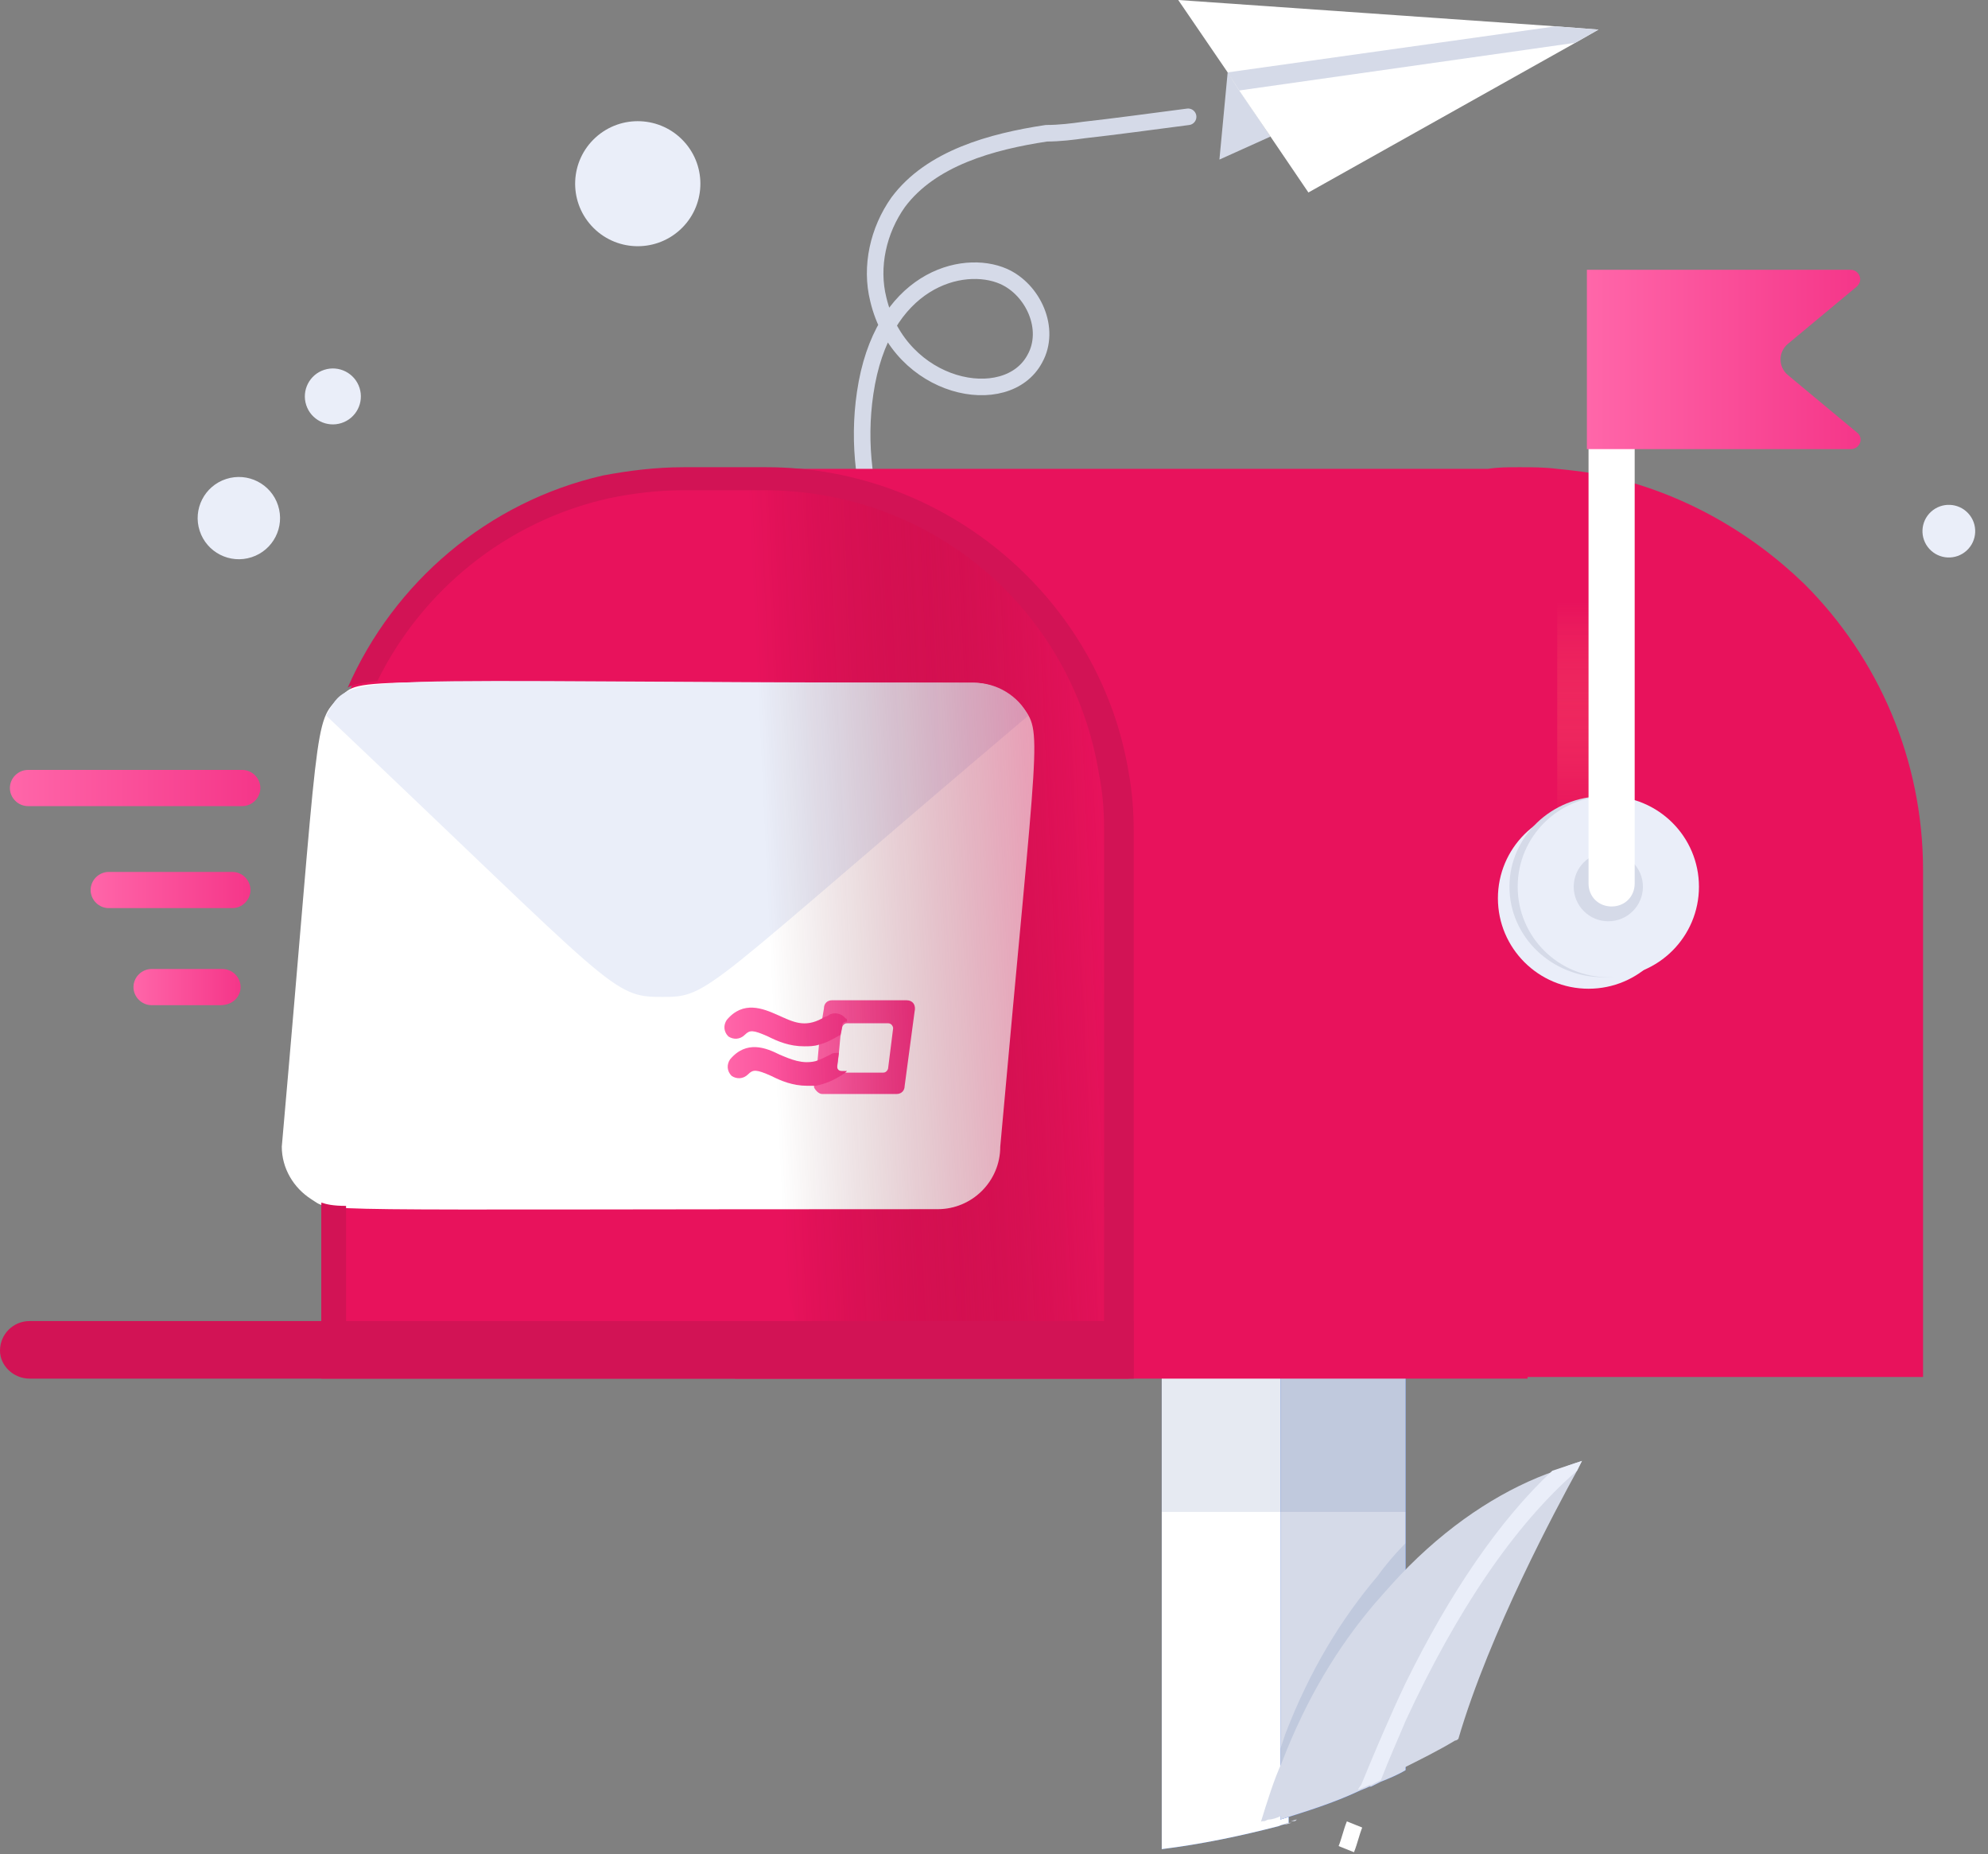 <svg width="444" height="414" viewBox="0 0 444 414" fill="none" xmlns="http://www.w3.org/2000/svg">
<rect x="0" y="0" width="444" height="414" fill="#808080" stroke="none"/>
<path d="M216.773 148.409C199.107 134.082 189.906 110.205 193.219 87.796C196.899 62.449 214.933 57.674 224.133 61.715C230.758 64.653 234.806 73.47 231.126 80.082C224.869 91.837 200.947 87.062 196.163 66.858C194.323 59.511 196.163 51.429 200.579 45.184C207.94 35.266 221.557 31.592 233.702 29.755C236.647 29.755 239.591 29.388 242.167 29.021C248.792 28.286 256.888 27.184 265.353 26.082" stroke="#D5DAE8" stroke-width="3.696" stroke-miterlimit="10" stroke-linecap="round" stroke-linejoin="round"/>
<path d="M283.755 30.49L272.346 35.633L274.186 16.163" fill="#D5DAE8"/>
<path d="M356.993 6.612L351.841 9.551L292.219 42.98L276.762 20.204L274.186 16.163L263.145 0L347.424 5.878L356.993 6.612Z" fill="white"/>
<path d="M356.993 6.612L351.841 9.551L276.762 20.204L274.186 16.163L347.424 5.877L356.993 6.612Z" fill="#D5DAE8"/>
<path d="M56.191 124.423C61.023 122.855 63.668 117.674 62.097 112.851C60.526 108.027 55.336 105.388 50.503 106.956C45.67 108.524 43.026 113.705 44.597 118.528C46.168 123.352 51.358 125.991 56.191 124.423Z" fill="#EAEEF9"/>
<path d="M76.275 94.459C79.561 93.393 81.359 89.87 80.291 86.59C79.223 83.31 75.693 81.515 72.407 82.581C69.121 83.647 67.323 87.17 68.391 90.45C69.459 93.73 72.989 95.525 76.275 94.459Z" fill="#EAEEF9"/>
<path d="M151.873 51.323C157.574 46.123 157.973 37.293 152.762 31.602C147.552 25.911 138.705 25.513 133.004 30.714C127.302 35.915 126.904 44.744 132.114 50.436C137.325 56.127 146.171 56.524 151.873 51.323Z" fill="#EAEEF9"/>
<path d="M439.226 122.946C441.626 120.756 441.794 117.038 439.6 114.642C437.406 112.246 433.682 112.078 431.281 114.268C428.88 116.458 428.713 120.176 430.906 122.572C433.1 124.968 436.825 125.136 439.226 122.946Z" fill="#EAEEF9"/>
<path d="M287.803 306.001V407.022C287.067 407.389 286.331 407.389 285.595 407.757C277.13 409.961 268.297 411.798 259.464 412.9V306.001H287.803Z" fill="#4988FD"/>
<path d="M287.803 306.001V407.022C287.067 407.389 286.331 407.389 285.595 407.757C277.13 409.961 268.297 411.798 259.464 412.9V306.001H287.803Z" fill="white"/>
<path d="M313.932 306.001V395.267C312.092 396.369 310.252 397.104 308.412 397.838C307.676 398.206 306.94 398.573 306.204 398.94H305.836C305.1 399.308 303.996 399.675 303.26 400.042C297.739 402.614 291.85 404.451 285.962 406.287V306.001H313.932Z" fill="#2767F4"/>
<path d="M313.932 306.001V395.267C312.092 396.369 310.252 397.104 308.412 397.838C307.676 398.206 306.94 398.573 306.204 398.94H305.836C305.1 399.308 303.996 399.675 303.26 400.042C297.739 402.614 291.85 404.451 285.962 406.287V306.001H313.932Z" fill="#D5DAE8"/>
<path opacity="0.1" d="M313.932 344.573V389.022C312.46 389.757 310.988 390.492 309.516 391.226C308.78 391.594 308.044 391.961 307.308 392.329H306.94C306.204 392.696 305.1 393.063 304.364 393.431C298.843 396.002 292.955 397.839 287.066 399.676C286.698 399.676 286.33 400.043 285.962 400.043V390.492C286.33 389.39 286.698 388.288 287.066 387.186C292.587 372.859 299.579 361.471 307.676 351.92C309.516 349.349 311.724 346.777 313.932 344.573Z" fill="#062C78"/>
<path opacity="0.1" d="M313.933 306.001H259.464V337.593H313.933V306.001Z" fill="#062C78"/>
<path d="M429.495 194.328V307.471H341.166V307.838H164.142V104.694H332.334C334.542 104.327 336.75 104.327 339.326 104.327C342.271 104.327 344.847 104.327 347.791 104.694C351.471 105.062 354.784 105.429 358.096 106.164C375.394 109.837 390.851 118.654 402.996 130.409C419.558 146.94 429.495 169.715 429.495 194.328Z" fill="url(#paint0_linear_1198_13297)"/>
<path d="M358.098 106.531V190.654C358.098 193.593 355.89 195.797 352.945 195.797C350.001 195.797 347.793 193.593 347.793 190.654V104.695C351.105 105.062 354.786 105.797 358.098 106.531Z" fill="url(#paint1_linear_1198_13297)"/>
<path d="M354.785 220.777C365.964 220.777 375.027 211.731 375.027 200.572C375.027 189.414 365.964 180.368 354.785 180.368C343.606 180.368 334.543 189.414 334.543 200.572C334.543 211.731 343.606 220.777 354.785 220.777Z" fill="#EAEEF9"/>
<path d="M358.097 218.205C369.682 218.205 379.075 209.159 379.075 198.001C379.075 186.842 369.682 177.797 358.097 177.797C346.511 177.797 337.119 186.842 337.119 198.001C337.119 209.159 346.511 218.205 358.097 218.205Z" fill="#D5DAE8"/>
<path d="M359.202 218.205C370.381 218.205 379.444 209.159 379.444 198.001C379.444 186.842 370.381 177.797 359.202 177.797C348.023 177.797 338.96 186.842 338.96 198.001C338.96 209.159 348.023 218.205 359.202 218.205Z" fill="#EAEEF9"/>
<path d="M359.201 205.715C363.47 205.715 366.93 202.261 366.93 198.001C366.93 193.74 363.47 190.287 359.201 190.287C354.933 190.287 351.473 193.74 351.473 198.001C351.473 202.261 354.933 205.715 359.201 205.715Z" fill="#D5DAE8"/>
<path d="M252.104 185.511V307.838H71.767V185.511C71.767 146.94 99.002 114.613 135.069 106.531C140.957 105.062 146.846 104.695 153.103 104.695H171.504C211.988 104.695 245.479 134.082 251.736 173.021C251.736 176.695 252.104 181.103 252.104 185.511Z" fill="#E8125C"/>
<path d="M365.09 99.919V197.266C365.09 200.205 362.882 202.409 359.938 202.409C356.993 202.409 354.785 200.205 354.785 197.266V99.919H365.09Z" fill="white"/>
<path d="M223.397 256.042C223.397 263.757 217.14 270.002 209.412 270.002C65.142 270.002 74.343 270.736 69.559 267.798C65.51 265.226 62.934 260.818 62.934 256.042C71.399 160.164 69.927 161.266 75.815 155.756C81.336 150.981 73.607 152.45 217.14 152.45C221.557 152.45 225.605 154.654 228.181 157.593C232.966 163.838 231.862 161.634 223.397 256.042Z" fill="white"/>
<path d="M229.653 159.797C156.782 221.511 158.622 222.613 147.949 222.613C136.54 222.613 137.644 221.144 72.87 159.797C78.391 149.511 75.078 152.45 217.508 152.45C222.66 152.45 227.444 155.388 229.653 159.797Z" fill="#EAEEF9"/>
<path d="M54.101 180.001H6.256C4.048 180.001 2.208 178.164 2.208 175.96C2.208 173.756 4.048 171.919 6.256 171.919H54.101C56.309 171.919 58.149 173.756 58.149 175.96C58.149 178.164 56.309 180.001 54.101 180.001Z" fill="url(#paint2_linear_1198_13297)"/>
<path d="M51.892 202.776H24.289C22.081 202.776 20.241 200.94 20.241 198.736C20.241 196.532 22.081 194.695 24.289 194.695H51.892C54.1 194.695 55.94 196.532 55.94 198.736C55.94 200.94 54.1 202.776 51.892 202.776Z" fill="url(#paint3_linear_1198_13297)"/>
<path d="M49.316 224.45H33.859C31.651 224.45 29.811 222.613 29.811 220.409C29.811 218.205 31.651 216.368 33.859 216.368H49.684C51.893 216.368 53.733 218.205 53.733 220.409C53.733 222.613 51.893 224.45 49.316 224.45Z" fill="url(#paint4_linear_1198_13297)"/>
<path d="M202.419 223.348H185.857C184.753 223.348 184.017 224.083 184.017 225.185L183.649 227.389L182.913 233.266L182.545 237.307L181.809 241.715C181.809 242.083 181.809 242.45 181.809 242.817C182.177 243.552 182.913 244.287 183.649 244.287H200.21C201.314 244.287 202.05 243.552 202.05 242.45L204.259 225.919C204.627 224.45 203.891 223.348 202.419 223.348ZM198.37 238.409C198.37 238.777 198.002 239.511 197.266 239.511H189.169H188.065C187.329 239.511 186.961 238.777 186.961 238.409L187.329 235.47L187.697 231.43L188.065 229.593C188.065 229.225 188.433 228.491 189.169 228.491H198.37C199.106 228.491 199.474 229.225 199.474 229.593L198.37 238.409Z" fill="url(#paint5_linear_1198_13297)"/>
<path d="M189.17 228.124C188.434 228.124 188.066 228.491 188.066 229.226L187.698 231.062C185.858 232.164 184.386 232.899 182.913 233.266C181.809 233.634 180.705 233.634 179.601 233.634C176.289 233.634 173.713 232.532 171.504 231.43C168.192 229.96 167.456 229.96 166.352 231.062C165.248 232.164 163.776 232.164 162.672 231.43C161.567 230.328 161.567 228.858 162.304 227.756C165.984 223.348 170.4 225.185 173.713 226.654C177.025 228.124 179.601 229.593 183.649 227.389C184.018 227.022 184.754 227.022 185.122 226.654C186.226 225.919 188.066 226.287 188.802 227.389C189.17 227.389 189.17 227.756 189.17 228.124Z" fill="url(#paint6_linear_1198_13297)"/>
<path d="M189.168 239.144L188.8 239.511C186.224 241.348 184.016 242.083 182.176 242.45C181.44 242.45 180.704 242.45 180.336 242.45C177.023 242.45 174.447 241.348 172.239 240.246C168.926 238.776 168.19 238.776 167.086 239.879C165.982 240.981 164.51 240.981 163.406 240.246C162.302 239.144 162.302 237.674 163.038 236.572C166.718 232.164 171.135 234.001 174.079 235.47C176.655 236.572 179.231 237.674 182.176 236.94C183.28 236.572 184.016 236.205 185.488 235.47C185.856 235.103 186.592 235.103 187.328 235.103L186.96 238.042C186.96 238.776 187.328 239.144 188.064 239.144H189.168Z" fill="url(#paint7_linear_1198_13297)"/>
<path opacity="0.5" d="M252.102 202.409L250.998 172.654C244.741 134.082 211.25 104.327 170.767 104.327H152.365C146.108 104.327 140.22 105.062 134.331 106.164L132.123 108.001L177.759 295.348L251.734 299.389V202.409H252.102Z" fill="url(#paint8_linear_1198_13297)"/>
<path d="M414.775 96.613C416.247 97.715 415.511 100.286 413.302 100.286H365.458H354.417V60.245H413.302C415.143 60.245 416.247 62.449 414.775 63.919L399.317 76.776C397.109 78.612 397.109 81.919 399.317 83.755L414.775 96.613Z" fill="url(#paint9_linear_1198_13297)"/>
<path d="M287.802 407.022C288.17 407.022 288.171 407.022 288.539 407.022C288.171 407.022 287.434 407.39 287.066 407.39C287.066 407.022 287.434 407.022 287.802 407.022Z" fill="#D5DAE8"/>
<path d="M288.906 406.656C289.274 406.656 289.274 406.656 289.642 406.288C289.274 406.288 288.537 406.656 288.169 406.656C288.537 406.656 288.537 406.656 288.906 406.656Z" fill="#D5DAE8"/>
<path d="M353.313 326.206C353.313 326.206 352.945 326.941 352.208 328.41C347.792 336.492 332.703 364.41 325.71 388.288C325.71 388.288 325.342 388.655 324.974 388.655C321.294 390.859 317.613 392.696 313.933 394.533C312.093 395.635 310.253 396.369 308.412 397.104C307.676 397.471 306.94 397.839 306.204 398.206H305.836C305.1 398.573 303.996 398.941 303.26 399.308C297.739 401.88 291.851 403.716 285.962 405.553C285.226 405.92 284.122 406.288 283.386 406.288C283.018 406.288 282.65 406.655 282.282 406.655C281.914 406.655 281.546 406.655 281.546 407.022C283.018 402.247 284.49 397.471 286.33 393.431C291.851 379.104 298.844 367.716 306.94 358.165C309.516 355.226 312.093 352.288 314.669 349.716C325.342 339.063 336.751 332.083 347.424 328.41C348.896 327.675 351.104 326.941 353.313 326.206Z" fill="#D5DAE8"/>
<path d="M353.313 326.206C353.313 326.206 352.945 326.941 352.209 328.41C338.223 340.532 325.342 359.635 313.933 384.247C312.093 388.655 310.253 392.696 308.413 397.471C307.677 397.839 306.941 398.206 306.205 398.573H305.836C305.1 398.941 303.996 399.308 303.26 399.676C303.628 398.941 303.996 398.573 303.996 398.573C307.309 390.492 310.621 382.777 313.933 375.798C323.87 355.594 334.911 339.43 346.688 328.41C348.896 327.675 351.105 326.941 353.313 326.206Z" fill="#EAEEF9"/>
<path d="M302.523 407.39C301.787 409.226 301.419 411.063 300.683 412.9" stroke="white" stroke-width="3.696" stroke-miterlimit="10"/>
<path d="M252.103 172.654C245.847 134.082 211.62 104.327 171.136 104.327H152.734C146.478 104.327 140.589 105.062 134.7 106.164C108.938 112.041 87.96 130.042 77.655 153.552C78.759 152.817 80.599 152.45 84.28 152.082C94.217 131.878 112.986 116.45 135.805 111.307C140.957 110.205 146.846 109.47 152.366 109.47H170.768C208.307 109.47 239.59 136.286 245.479 173.021C246.215 176.695 246.583 180.736 246.583 184.776V301.593H77.287V269.267C74.343 269.267 72.871 268.899 71.767 268.532V307.104H253.207V185.511C253.207 181.103 252.839 176.695 252.103 172.654Z" fill="#D21355"/>
<path d="M253.207 294.981V307.838H6.625C2.944 307.838 0 304.9 0 301.593C0 297.92 2.944 294.981 6.625 294.981H253.207Z" fill="#D21355"/>
<defs>
<linearGradient id="paint0_linear_1198_13297" x1="164.169" y1="206.199" x2="429.559" y2="206.199" gradientUnits="userSpaceOnUse">
<stop stop-color="#E8125C"/>
<stop offset="1" stop-color="#E8125C"/>
</linearGradient>
<linearGradient id="paint1_linear_1198_13297" x1="352.917" y1="183.165" x2="352.917" y2="134.454" gradientUnits="userSpaceOnUse">
<stop stop-color="#E8125C"/>
<stop offset="1" stop-color="#FF6565" stop-opacity="0"/>
</linearGradient>
<linearGradient id="paint2_linear_1198_13297" x1="2.215" y1="175.827" x2="58.1" y2="175.827" gradientUnits="userSpaceOnUse">
<stop stop-color="#FF66A9"/>
<stop offset="1" stop-color="#F53689"/>
</linearGradient>
<linearGradient id="paint3_linear_1198_13297" x1="20.114" y1="198.731" x2="56.023" y2="198.731" gradientUnits="userSpaceOnUse">
<stop stop-color="#FF66A9"/>
<stop offset="1" stop-color="#F53689"/>
</linearGradient>
<linearGradient id="paint4_linear_1198_13297" x1="29.709" y1="220.426" x2="53.56" y2="220.426" gradientUnits="userSpaceOnUse">
<stop stop-color="#FF66A9"/>
<stop offset="1" stop-color="#F53689"/>
</linearGradient>
<linearGradient id="paint5_linear_1198_13297" x1="181.788" y1="233.588" x2="204.548" y2="233.588" gradientUnits="userSpaceOnUse">
<stop stop-color="#FF66A9"/>
<stop offset="1" stop-color="#F53689"/>
</linearGradient>
<linearGradient id="paint6_linear_1198_13297" x1="161.924" y1="229.309" x2="189.303" y2="229.309" gradientUnits="userSpaceOnUse">
<stop stop-color="#FF66A9"/>
<stop offset="1" stop-color="#F53689"/>
</linearGradient>
<linearGradient id="paint7_linear_1198_13297" x1="162.286" y1="238.443" x2="189.165" y2="238.443" gradientUnits="userSpaceOnUse">
<stop stop-color="#FF66A9"/>
<stop offset="1" stop-color="#F53689"/>
</linearGradient>
<linearGradient id="paint8_linear_1198_13297" x1="247.54" y1="199.855" x2="171.37" y2="203.404" gradientUnits="userSpaceOnUse">
<stop stop-color="#E8125C"/>
<stop offset="1" stop-color="#450000" stop-opacity="0"/>
</linearGradient>
<linearGradient id="paint9_linear_1198_13297" x1="354.811" y1="80.098" x2="415.646" y2="80.098" gradientUnits="userSpaceOnUse">
<stop stop-color="#FF66A9"/>
<stop offset="1" stop-color="#F53689"/>
</linearGradient>
</defs>
</svg>
